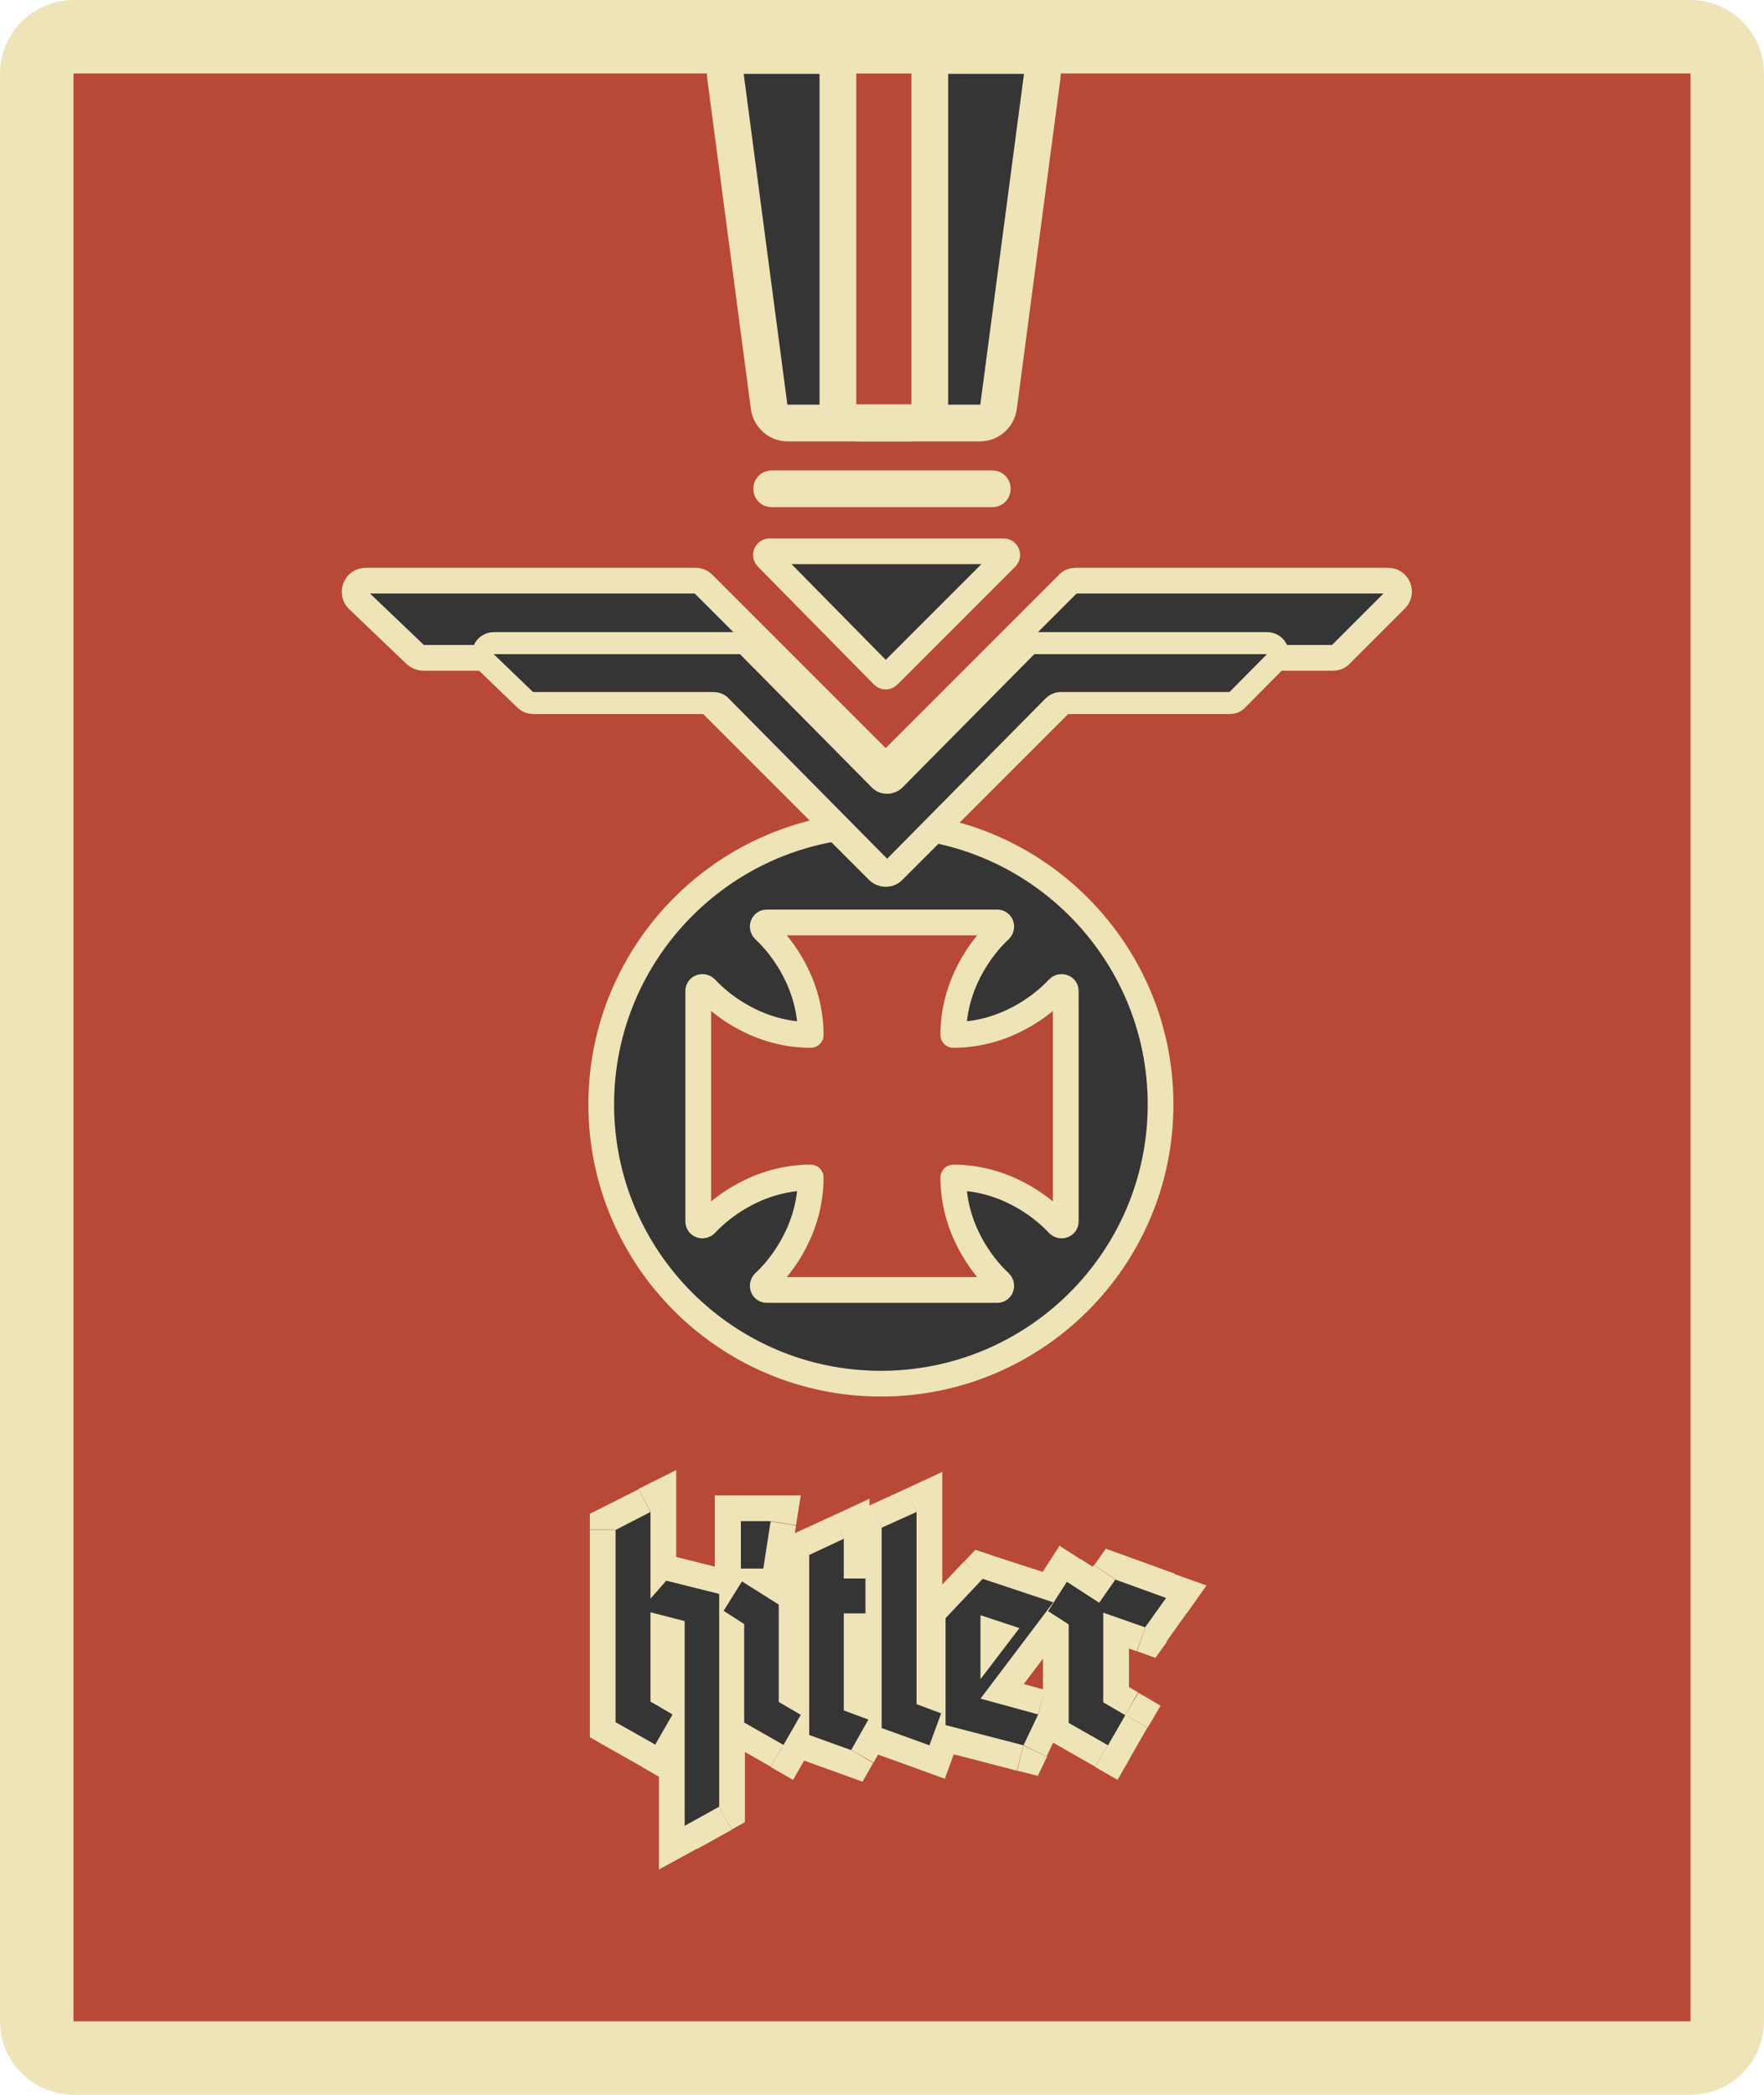 <?xml version="1.0" encoding="utf-8"?>
<!-- Generator: Adobe Illustrator 22.1.0, SVG Export Plug-In . SVG Version: 6.00 Build 0)  -->
<svg version="1.1" id="Layer_1" xmlns="http://www.w3.org/2000/svg" xmlns:xlink="http://www.w3.org/1999/xlink" x="0px" y="0px"
	 viewBox="0 0 480 570" style="enable-background:new 0 0 480 570;" xml:space="preserve">
<style type="text/css">
	.st0{fill:#B84936;stroke:#EFE3B8;stroke-width:20;stroke-linecap:round;stroke-linejoin:round;}
	.st1{fill:#EFE3B8;}
	.st2{fill:#353535;}
	.st3{fill:#353535;stroke:#EFE3B8;stroke-width:10;}
	.st4{fill:#B84936;stroke:#EFE3B8;stroke-width:10;}
	.st5{fill:#353535;stroke:#EFE3B8;stroke-width:7;}
	.st6{fill:#B84936;}
	.st7{fill:none;stroke:#EFE3B8;stroke-width:7;stroke-linecap:round;stroke-linejoin:round;}
	.st8{fill:#353535;stroke:#EFE3B8;stroke-width:6;}
</style>
<path class="st0" d="M20,10h440c5.5,0,10,4.5,10,10v530c0,5.5-4.5,10-10,10H20c-5.5,0-10-4.5-10-10V20C10,14.5,14.5,10,20,10z"/>
<path class="st1" d="M177,411.4h7v-11.4l-10.2,5.1L177,411.4z M177,435.1h-7v18.5l12.2-13.9L177,435.1z M181.3,430.2l1.7-6.8l-4.1-1
	l-2.8,3.2L181.3,430.2L181.3,430.2z M195.7,433.8h7v-5.4l-5.3-1.3L195.7,433.8z M195.7,491.7l3.4,6.1l3.6-2v-4.1H195.7z
	 M186.3,496.9h-7v11.8l10.4-5.7L186.3,496.9z M186.3,441.2h7v-5.4l-5.3-1.4L186.3,441.2z M177,438.8l1.7-6.8l-8.7-2.3v9H177z
	 M177,463.1h-7v4l3.5,2L177,463.1z M182.9,466.6l6.1,3.5l3.5-6l-6-3.5L182.9,466.6z M178.2,474.7l-3.5,6.1l6.1,3.5l3.5-6
	L178.2,474.7L178.2,474.7z M167.5,468.6h-7v4.1l3.5,2L167.5,468.6z M167.5,416.2l-3.2-6.2l-3.8,1.9v4.3L167.5,416.2L167.5,416.2z
	 M170,411.4v23.6h14v-23.6H170z M182.2,439.7l4.3-4.9l-10.5-9.3l-4.3,4.9L182.2,439.7z M179.6,437l14.4,3.6l3.4-13.6l-14.4-3.6
	L179.6,437z M188.7,433.8v57.9h14v-57.9H188.7z M192.3,485.6l-9.4,5.2l6.8,12.3l9.4-5.2L192.3,485.6z M193.3,496.9v-55.7h-14v55.7
	H193.3z M188,434.4l-9.3-2.4l-3.5,13.6l9.3,2.4L188,434.4z M170,438.8v24.3h14v-24.3H170z M173.5,469.1l6,3.5l7-12.1l-6-3.5
	L173.5,469.1z M176.9,463.1l-4.7,8.2l12.1,7l4.7-8.2L176.9,463.1z M181.7,468.6l-10.8-6.1l-6.9,12.2l10.8,6.1L181.7,468.6z
	 M174.5,468.6v-52.3h-14v52.3H174.5z M170.6,422.5l9.5-4.8l-6.3-12.5l-9.5,4.8L170.6,422.5z M201.5,413.9v-7h-7v7H201.5z
	 M209.7,413.9l6.9,1.1l1.3-8.1h-8.2V413.9L209.7,413.9z M207.7,426.8v7h6l0.9-5.9L207.7,426.8z M201.5,426.8h-7v7h7V426.8z
	 M201.9,430.3l3.8-5.9l-5.9-3.8l-3.7,6L201.9,430.3z M211.9,436.6h7v-3.8l-3.2-2.1L211.9,436.6z M211.9,463.1h-7v4l3.5,2
	L211.9,463.1z M217.9,466.6l6.1,3.5l3.5-6l-6-3.5L217.9,466.6z M213.2,474.7l-3.5,6.1l6.1,3.5l3.5-6.1L213.2,474.7L213.2,474.7z
	 M202.5,468.6h-7v4l3.5,2L202.5,468.6z M202.5,441.8h7v-3.8l-3.2-2.1L202.5,441.8z M196.9,438.2l-5.9-3.7l-3.7,5.9l5.9,3.7
	L196.9,438.2L196.9,438.2z M201.5,420.9h8.2v-14h-8.2V420.9z M202.8,412.9l-2,12.9l13.8,2.2l2-12.9L202.8,412.9z M207.7,419.8h-6.1
	v14h6.1V419.8z M208.5,426.8v-12.9h-14v12.9H208.5z M198.2,436.2l10,6.3l7.5-11.8l-10-6.3L198.2,436.2z M204.9,436.6v26.5h14v-26.5
	L204.9,436.6L204.9,436.6z M208.4,469.1l6,3.5l7-12.1l-6-3.5L208.4,469.1z M211.8,463.1l-4.7,8.2l12.1,7l4.7-8.2L211.8,463.1z
	 M216.7,468.6l-10.7-6.1l-7,12.1l10.7,6.1L216.7,468.6L216.7,468.6z M209.5,468.6v-26.8h-14v26.8H209.5z M206.3,435.9l-5.6-3.6
	l-7.5,11.8l5.6,3.6L206.3,435.9z M202.9,441.9l5-8l-11.9-7.4l-5,8L202.9,441.9z M229.6,418.7h7v-10.9l-9.9,4.6L229.6,418.7z
	 M229.6,429.5h-7v7h7V429.5z M235.4,429.5h7v-7h-7V429.5z M235.4,439v7h7v-7H235.4z M229.6,439v-7h-7v7H229.6z M229.6,465.4h-7v4.9
	l4.6,1.7L229.6,465.4z M236.3,467.9l6.1,3.5l4.1-7.2l-7.7-2.9L236.3,467.9L236.3,467.9z M231.6,476.2l-2.4,6.6l5.5,2l2.9-5.1
	L231.6,476.2z M220.2,472h-7v4.9l4.6,1.7L220.2,472z M220.2,423.1l-2.9-6.4l-4.1,1.9v4.5H220.2z M222.6,418.7v10.8h14v-10.8H222.6z
	 M229.6,436.5h5.9v-14h-5.9V436.5z M228.4,429.5v9.5h14v-9.5L228.4,429.5L228.4,429.5z M235.4,432h-5.9v14h5.9V432z M222.6,439v26.4
	h14V439L222.6,439L222.6,439z M227.1,472l6.7,2.5l4.9-13.1l-6.7-2.5L227.1,472z M230.2,464.4l-4.7,8.3l12.2,6.9l4.7-8.3L230.2,464.4
	z M234,469.6l-11.4-4.1l-4.8,13.2l11.4,4.1L234,469.6z M227.2,472v-49h-14v49H227.2z M223.1,429.4l9.4-4.3l-5.8-12.7l-9.4,4.3
	L223.1,429.4L223.1,429.4z M249.4,411.4h7v-10.9l-9.9,4.6L249.4,411.4L249.4,411.4z M249.4,463.8h-7v4.9l4.6,1.7L249.4,463.8z
	 M256.1,466.3l6.6,2.4l2.4-6.5l-6.5-2.4L256.1,466.3L256.1,466.3z M252.9,475l-2.4,6.6l6.6,2.4l2.4-6.6L252.9,475L252.9,475z
	 M240,470.3h-7v4.9l4.6,1.7L240,470.3L240,470.3z M240,415.8l-2.9-6.4l-4.1,1.9v4.5H240z M242.4,411.4v52.3h14v-52.3H242.4
	L242.4,411.4z M246.9,470.3l6.7,2.5l4.9-13.1l-6.7-2.5L246.9,470.3z M249.5,463.9l-3.2,8.7l13.2,4.8l3.2-8.7L249.5,463.9
	L249.5,463.9z M255.3,468.4l-13-4.7l-4.8,13.2l13,4.7L255.3,468.4z M247,470.3v-54.5h-14v54.5L247,470.3L247,470.3z M242.9,422.1
	l9.4-4.3l-5.8-12.7l-9.4,4.3L242.9,422.1L242.9,422.1z M286.6,436l5.6,4.2l5.9-7.8l-9.3-3L286.6,436L286.6,436z M266.8,462.2
	l-5.6-4.2l-6.2,8.2l10,2.7L266.8,462.2L266.8,462.2z M282.5,466.6l6.3,3l3.6-7.6l-8.1-2.2L282.5,466.6L282.5,466.6z M278.5,475
	l-1.7,6.8l5.6,1.4l2.5-5.2L278.5,475L278.5,475z M257.3,469.5h-7v5.4l5.3,1.4L257.3,469.5z M257.3,440.4l-5.1-4.8l-1.9,2v2.8H257.3z
	 M267.4,429.8l2.2-6.7l-4.2-1.4l-3,3.2L267.4,429.8L267.4,429.8z M266.8,456.9h-7v20.8l12.6-16.6L266.8,456.9z M277.3,442.9l5.6,4.2
	l5.9-7.8l-9.3-3.1L277.3,442.9L277.3,442.9z M266.8,439.5l2.2-6.7l-9.2-3v9.7H266.8z M281,431.8L261.2,458l11.2,8.4l19.8-26.2
	L281,431.8z M264.9,469l15.7,4.3l3.7-13.5l-15.7-4.3L264.9,469z M276.2,463.5l-4,8.4l12.6,6l4-8.4L276.2,463.5z M280.2,468.2
	l-21.2-5.5l-3.5,13.6l21.2,5.5L280.2,468.2L280.2,468.2z M264.3,469.5v-29.1h-14v29.1L264.3,469.5L264.3,469.5z M262.4,445.2
	l10.1-10.7l-10.2-9.6l-10.1,10.7L262.4,445.2L262.4,445.2z M265.2,436.4l19.2,6.2l4.3-13.3l-19.2-6.2L265.2,436.4z M272.4,461.1
	l10.6-13.9l-11.2-8.5l-10.6,13.9L272.4,461.1z M279.5,436.3l-10.6-3.5l-4.4,13.3l10.6,3.5L279.5,436.3z M259.8,439.5v17.4h14v-17.4
	H259.8z M303.5,429.8l2.4-6.6l-5-1.8l-3.1,4.4L303.5,429.8L303.5,429.8z M317.3,434.8l5.7,4.1l5.3-7.5l-8.7-3.1L317.3,434.8
	L317.3,434.8z M311.7,442.7l-2.3,6.6l5,1.8l3.1-4.3L311.7,442.7z M300.2,438.7l2.3-6.6l-9.3-3.3v9.9H300.2z M300.2,463.1h-7v4l3.5,2
	L300.2,463.1z M306.2,466.6l6.1,3.5l3.5-6l-6-3.5L306.2,466.6L306.2,466.6z M301.5,474.7l-3.5,6.1l6.1,3.5l3.5-6.1L301.5,474.7z
	 M290.8,468.6h-7v4l3.5,2L290.8,468.6z M290.8,441.8h7v-3.8l-3.2-2.1L290.8,441.8z M285.3,438.2l-5.9-3.8l-3.8,5.9l5.9,3.8
	L285.3,438.2z M290.4,430.3l3.8-5.9l-5.9-3.8l-3.8,5.9L290.4,430.3z M299.2,435.9l-3.8,5.9l5.6,3.6l3.9-5.5L299.2,435.9z
	 M301.1,436.4l13.8,5l4.8-13.2l-13.8-5L301.1,436.4z M311.6,430.7l-5.7,8l11.4,8.1l5.7-8L311.6,430.7z M314,436.1l-11.4-4l-4.7,13.2
	l11.4,4L314,436.1z M293.2,438.7v24.4h14v-24.4H293.2z M296.7,469.1l6,3.5l7-12.1l-6-3.5L296.7,469.1z M300.1,463.1l-4.7,8.2l12.1,7
	l4.7-8.2L300.1,463.1z M305,468.6l-10.7-6.1l-7,12.1l10.7,6.1L305,468.6z M297.8,468.6v-26.8h-14v26.8H297.8z M294.6,435.9l-5.6-3.6
	l-7.5,11.8l5.6,3.6L294.6,435.9z M291.2,442l5.1-8l-11.8-7.5l-5.1,8L291.2,442z M286.6,436.2l8.8,5.7L303,430l-8.8-5.7L286.6,436.2z
	 M304.9,440l4.3-6.1l-11.5-8.1l-4.3,6.1L304.9,440z"/>
<path class="st2" d="M177,411.4v23.6l4.3-4.9l14.4,3.6v57.9l-9.4,5.2v-55.7l-9.3-2.4v24.3l6,3.5l-4.7,8.2l-10.8-6.1v-52.3L177,411.4
	z M201.5,413.9h8.2l-2,12.9h-6.1V413.9z M201.9,430.3l10,6.3v26.5l6,3.5l-4.7,8.2l-10.7-6.1v-26.8l-5.6-3.6L201.9,430.3z
	 M229.6,418.7v10.8h5.9v9.5h-5.9v26.4l6.7,2.5l-4.7,8.3l-11.4-4.1v-49L229.6,418.7L229.6,418.7z M249.4,411.4v52.3l6.7,2.5l-3.2,8.7
	l-13-4.7v-54.5L249.4,411.4L249.4,411.4z M286.6,436l-19.8,26.2l15.7,4.3l-4,8.4l-21.2-5.5v-29.1l10.1-10.7L286.6,436L286.6,436z
	 M266.8,456.9l10.6-13.9l-10.6-3.5V456.9z M303.5,429.8l13.8,5l-5.7,8l-11.4-4v24.4l6,3.5l-4.7,8.2l-10.7-6.1v-26.8l-5.6-3.6l5.1-8
	l8.8,5.7L303.5,429.8L303.5,429.8z"/>
<path class="st3" d="M197.4,20.7c-0.4-2.7,1.6-5.2,4.3-5.6c0.2,0,0.4,0,0.7,0H247c2.8,0,5,2.2,5,5v90c0,2.8-2.2,5-5,5h-32.7
	c-2.5,0-4.6-1.9-5-4.3L197.4,20.7z"/>
<path class="st3" d="M283.6,20.7c0.4-2.7-1.6-5.2-4.3-5.6c-0.2,0-0.4,0-0.7,0H234c-2.8,0-5,2.2-5,5v90c0,2.8,2.2,5,5,5h32.7
	c2.5,0,4.6-1.9,5-4.3L283.6,20.7z"/>
<path class="st4" d="M228,20c0-2.8,2.2-5,5-5h15c2.8,0,5,2.2,5,5v90c0,2.8-2.2,5-5,5h-15c-2.8,0-5-2.2-5-5V20z"/>
<path class="st1" d="M210,128h60c2.8,0,5,2.2,5,5l0,0c0,2.8-2.2,5-5,5h-60c-2.8,0-5-2.2-5-5l0,0C205,130.2,207.2,128,210,128z"/>
<path class="st5" d="M315.8,300.5c0,42-34.1,76-76.1,76s-76.1-34.1-76.1-76s34.1-76.1,76.1-76.1S315.8,258.6,315.8,300.5z"/>
<path class="st6" d="M208.7,349c7.6-7.2,11.4-22.2,12.3-28.7c-15,0-26.3,8.2-30.1,12.3v-65.4c7.6,9.4,23.2,12.8,30.1,13.3
	c0-8.8-8.2-22.7-12.3-28.5h62.8c-10.3,11.5-12,23.8-11.6,28.5c11.9,0,24.4-7.5,29.1-11.3v63.4c-8.4-8.8-22.9-11.9-29.1-12.3
	c0.2,12.1,7.8,24.2,11.6,28.7H208.7z"/>
<path class="st7" d="M190,301v31.4c0,1,1.3,1.4,2,0.7c4.9-5.3,15.1-12.7,28.6-12.7 M190,301v-31.4c0-1,1.3-1.4,2-0.7
	c4.9,5.3,15.1,12.7,28.6,12.7 M240,251h-31.4c-1,0-1.4,1.3-0.7,2c5.3,4.9,12.7,15.1,12.7,28.6 M240,251h31.4c1,0,1.4,1.3,0.7,2
	c-5.3,4.9-12.7,15.1-12.7,28.6 M290,301v-31.4c0-1-1.3-1.4-2-0.7c-4.9,5.3-15.1,12.7-28.6,12.7 M290,301v31.4c0,1-1.3,1.4-2,0.7
	c-4.9-5.3-15.1-12.7-28.6-12.7 M240,351h31.4c1,0,1.4-1.3,0.7-2c-5.3-4.9-12.7-15.1-12.7-28.6 M240,351h-31.4c-1,0-1.4-1.3-0.7-2
	c5.3-4.9,12.7-15.1,12.7-28.6"/>
<path class="st5" d="M189.3,158H99.5c-2.7,0-4,3.3-2.1,5.2l15.7,15c0.6,0.5,1.3,0.8,2.1,0.8h64.6c0.8,0,1.6,0.3,2.1,0.9l57,57
	c1.2,1.2,3.1,1.2,4.2,0l57-57c0.6-0.6,1.3-0.9,2.1-0.9h60.5c0.8,0,1.6-0.3,2.1-0.9l15-15c1.9-1.9,0.6-5.1-2.1-5.1h-85
	c-0.8,0-1.6,0.3-2.1,0.9l-47.5,47.5c-1.2,1.2-3.1,1.2-4.2,0l-47.5-47.5C190.8,158.3,190.1,158,189.3,158z"/>
<path class="st8" d="M201.4,175h-67c-2.7,0-4,3.3-2.1,5.2l10.7,10.3c0.6,0.5,1.3,0.8,2.1,0.8h49c0.8,0,1.6,0.3,2.1,0.9l43.1,43.6
	c1.2,1.2,3.1,1.2,4.2,0c0,0,0,0,0,0l43.1-43.6c0.6-0.6,1.3-0.9,2.1-0.9h45.9c0.8,0,1.6-0.3,2.1-0.9l10.2-10.3
	c1.9-1.9,0.5-5.1-2.1-5.1h-63.4c-0.8,0-1.6,0.3-2.1,0.9l-35.8,36.2c-1.2,1.2-3.1,1.2-4.2,0c0,0,0,0,0,0l-35.8-36.2
	C203,175.3,202.2,175,201.4,175z"/>
<path class="st5" d="M273.1,150h-63.7c-0.9,0-1.3,1.1-0.7,1.7l31.6,32.1c0.4,0.4,1,0.4,1.4,0c0,0,0,0,0,0l32.1-32.1
	C274.4,151.1,274,150,273.1,150z"/>
</svg>
